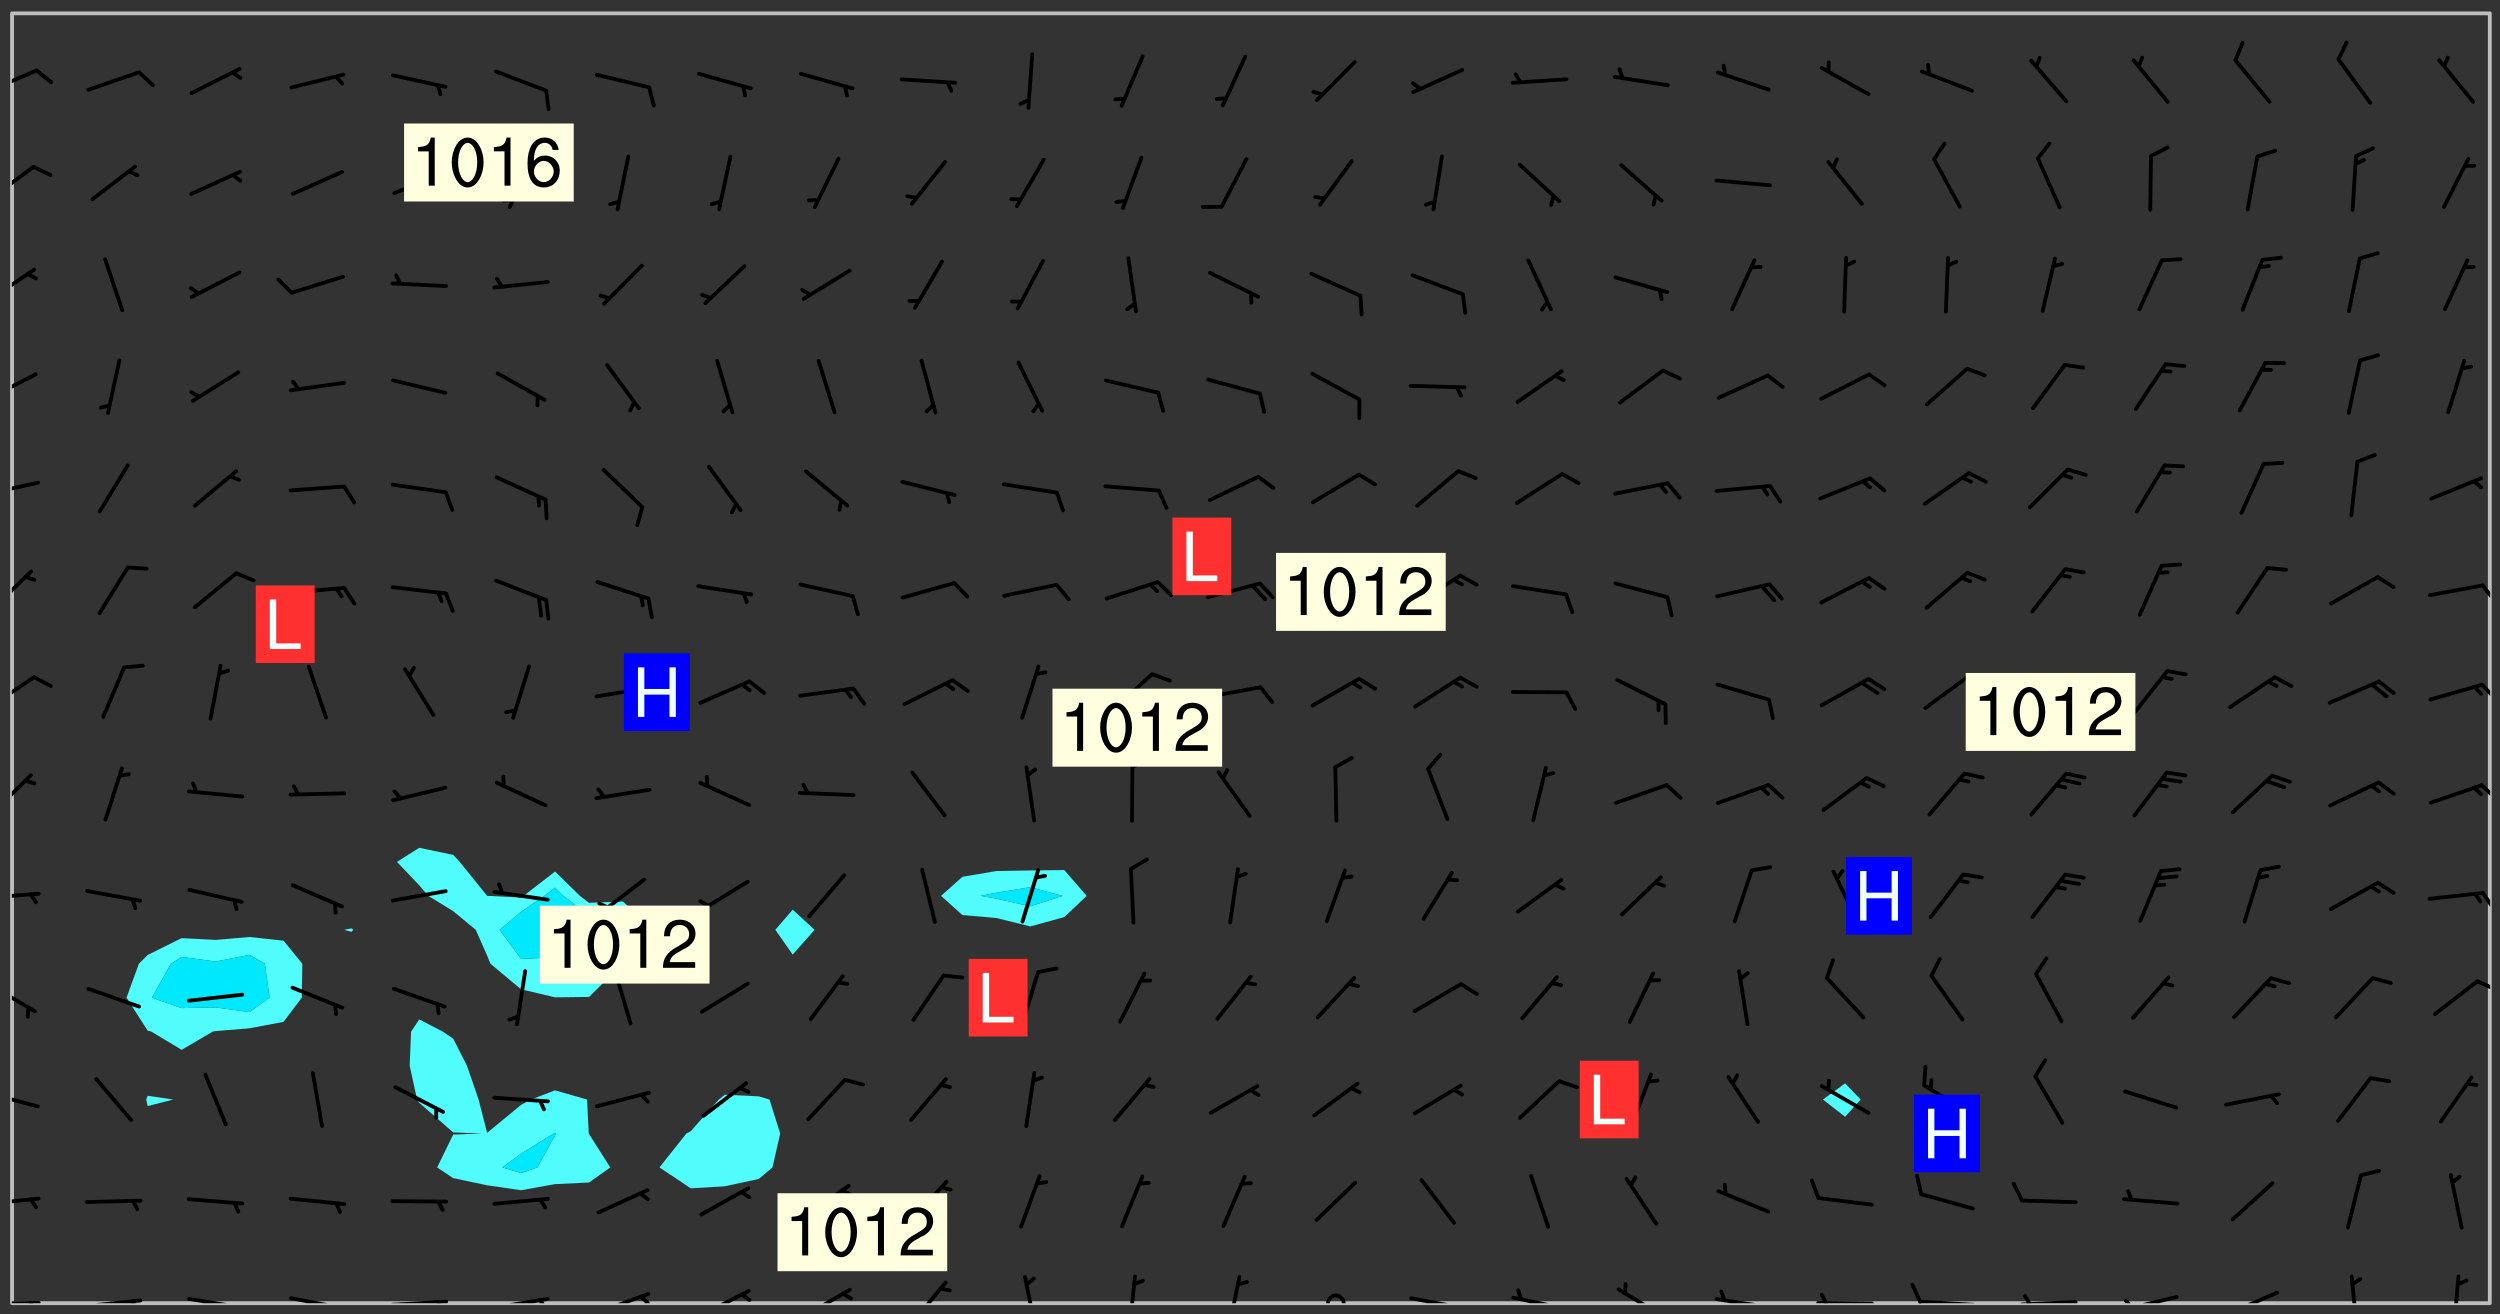 <svg xmlns="http://www.w3.org/2000/svg" role="img" xmlns:xlink="http://www.w3.org/1999/xlink" viewBox="142.45 309.95 326.84 171.84"><rect x="142.45" y="309.95" width="326.84" height="171.84" fill="#333333" stroke="none"/><defs><clipPath id="a"><path d="M144 311.672h1v168.656h-1zm0 0"/></clipPath><clipPath id="b"><path d="M144 311.672h324v168.656H144zm0 0"/></clipPath><clipPath id="c"><path d="M467 311.672h1v168.656h-1zm0 0"/></clipPath><clipPath id="d"><path d="M144 480h4v.328h-4zm0 0"/></clipPath><clipPath id="e"><path d="M146 480h2v.328h-2zm0 0"/></clipPath><clipPath id="f"><path d="M153 479h9v1.328h-9zm0 0"/></clipPath><clipPath id="g"><path d="M159 479h2v1.328h-2zm0 0"/></clipPath><clipPath id="h"><path d="M166 479h9v1.328h-9zm0 0"/></clipPath><clipPath id="i"><path d="M172 480h2v.328h-2zm0 0"/></clipPath><clipPath id="j"><path d="M180 479h8v1.328h-8zm0 0"/></clipPath><clipPath id="k"><path d="M186 480h2v.328h-2zm0 0"/></clipPath><clipPath id="l"><path d="M193 479h9v1.328h-9zm0 0"/></clipPath><clipPath id="m"><path d="M199 479h2v1.328h-2zm0 0"/></clipPath><clipPath id="n"><path d="M206 479h9v1.328h-9zm0 0"/></clipPath><clipPath id="o"><path d="M212 479h3v1.328h-3zm0 0"/></clipPath><clipPath id="p"><path d="M220 478h8v2.328h-8zm0 0"/></clipPath><clipPath id="q"><path d="M225 479h3v1.328h-3zm0 0"/></clipPath><clipPath id="r"><path d="M233 478h8v2.328h-8zm0 0"/></clipPath><clipPath id="s"><path d="M239 478h2v2.328h-2zm0 0"/></clipPath><clipPath id="t"><path d="M247 478h7v2.328h-7zm0 0"/></clipPath><clipPath id="u"><path d="M261 477h6v3.328h-6zm0 0"/></clipPath><clipPath id="v"><path d="M276 476h3v4.328h-3zm0 0"/></clipPath><clipPath id="w"><path d="M289 476h3v4.328h-3zm0 0"/></clipPath><clipPath id="x"><path d="M302 476h3v4.328h-3zm0 0"/></clipPath><clipPath id="y"><path d="M315 479h4v1.328h-4zm0 0"/></clipPath><clipPath id="z"><path d="M326 479h9v1.328h-9zm0 0"/></clipPath><clipPath id="A"><path d="M340 479h8v1.328h-8zm0 0"/></clipPath><clipPath id="B"><path d="M340 478h2v2.328h-2zm0 0"/></clipPath><clipPath id="C"><path d="M353 478h8v2.328h-8zm0 0"/></clipPath><clipPath id="D"><path d="M366 479h9v1.328h-9zm0 0"/></clipPath><clipPath id="E"><path d="M367 478h2v2.328h-2zm0 0"/></clipPath><clipPath id="F"><path d="M379 480h9v.328h-9zm0 0"/></clipPath><clipPath id="G"><path d="M380 478h2v2.328h-2zm0 0"/></clipPath><clipPath id="H"><path d="M393 479h8v1.328h-8zm0 0"/></clipPath><clipPath id="I"><path d="M392 477h2v3.328h-2zm0 0"/></clipPath><clipPath id="J"><path d="M406 479h9v1.328h-9zm0 0"/></clipPath><clipPath id="K"><path d="M406 479h3v1.328h-3zm0 0"/></clipPath><clipPath id="L"><path d="M419 479h9v1.328h-9zm0 0"/></clipPath><clipPath id="M"><path d="M420 479h2v1.328h-2zm0 0"/></clipPath><clipPath id="N"><path d="M433 478h8v2.328h-8zm0 0"/></clipPath><clipPath id="O"><path d="M449 476h2v4.328h-2zm0 0"/></clipPath><clipPath id="P"><path d="M463 476h2v4.328h-2zm0 0"/></clipPath><clipPath id="Q"><path d="M144 466h4v2h-4zm0 0"/></clipPath><clipPath id="R"><path d="M144 452h4v3h-4zm0 0"/></clipPath><clipPath id="S"><path d="M144 438h4v5h-4zm0 0"/></clipPath><clipPath id="T"><path d="M466 437h2v3h-2zm0 0"/></clipPath><clipPath id="U"><path d="M144 426h4v2h-4zm0 0"/></clipPath><clipPath id="V"><path d="M466 426h2v3h-2zm0 0"/></clipPath><clipPath id="W"><path d="M144 411h3v6h-3zm0 0"/></clipPath><clipPath id="X"><path d="M466 412h2v3h-2zm0 0"/></clipPath><clipPath id="Y"><path d="M144 398h4v5h-4zm0 0"/></clipPath><clipPath id="Z"><path d="M466 399h2v3h-2zm0 0"/></clipPath><clipPath id="aa"><path d="M144 384h3v6h-3zm0 0"/></clipPath><clipPath id="ab"><path d="M466 386h2v3h-2zm0 0"/></clipPath><clipPath id="ac"><path d="M144 372h4v3h-4zm0 0"/></clipPath><clipPath id="ad"><path d="M144 358h4v5h-4zm0 0"/></clipPath><clipPath id="ae"><path d="M144 344h4v6h-4zm0 0"/></clipPath><clipPath id="af"><path d="M144 331h4v6h-4zm0 0"/></clipPath><clipPath id="ag"><path d="M144 318h4v5h-4zm0 0"/></clipPath><g id="ah" clip-path="url(#clip1)"><path fill="#fff" fill-opacity="0" fill-rule="evenodd" d="M0 0h1000v1000H0zm0 0"/><path fill="#d3d3d3" fill-opacity="0" fill-rule="evenodd" d="M162.152 355.867l-.234.293.059.234.117.172.176.234.293.348.113.059.117-.172.059-.234.176-.176.465-.176h.699l.234.293.289.816.059.176.176.23.352.234.699.699.172.176.234.348.234.41.289.582.41.465.23.234.234.176.117.23.176.293.172 1.164v.234l.059.289.059.117.117.117.348.41.117.172.176.176.176.234.117.172.172.352.059.234.234.406.234-.059-.176.176-.059.93h-.582l-.234-.113-.348.113-.117.117-.059.293-.059.176-.117.172-.465.293-.059.234-.059.113v.645l.059.172v.41l.059.059v.406l.059.406.117.176.059.059.23.641-.059.293v.699l-.059.582v.234l-.059.23-.055.352v1.922l.055.117h.426l-.367.117-.023.352.891 1.168 1.742.539 1.34.359v.539l.09.809.535.715 1.52.27.891-.086.09 1.164.535.18 1.16-.18 2.055-.984 1.16-.363 1.879-.176 1.695-.18-.18.719-1.516.086-1.25.09-.805.27-1.074.809.27.719.535.898-.18.625-.266.809.266 1.078.625.898.805.18 1.25-.18-.266.723.098.504.055.293v.172l.059.293v.406l.176.117.352.117h.406l.293-.176.113-.117.059-.117.117-.23.059-.176.352-.465.23-.176.176-.059.176.059.059.176.117.988.055.469.059.172.117.234.176.059.816.059h.289l.117.234.059.406.059.352v1.105l.117.293.117.348.289.699.176.352.582.754.352.176.172.059.469.234.641.465.348.234.293.176.293.055.23.062.816.348.293.176.113.172.352.352.117.176.523.641v.289l.059.352v.348l.059.352.059.289.117.059.172.059h.176l.582.234.176.117.176.289.176.234.113.234.293.23.117.117v.41l.059.055.289.234.234.117.059.117.117.172.059.117.23.234.059.176.234.059.117.059-.117.113-.059.117v.117l-.117.293-.117.289v.582l.176.117.117.059.059.117.117.117.113.059.176.348.059.352.059.406v.176l-.059.176-.117.699v.172l.117.176.293.293h.406l.176.117.117.172.117.293v.234h-.527l-.23-.234h-.234l-.176.059-.059.699.059.348.117.176.176.41.117.23.289.469.176.055h.523l.234.059.758.641.059.293v.234l.059.059.23.348v.352l-.117.172v.293l.293.289.293.176.172.059.293.176.293.117.582.406.289.234.293.176.219.16.016.012.23.176.641.523.176.234.117.176.176.176.113.172v.641l.117.176.469.117.582.117.234.059.23.113.293.117.113.059.586.352.289.172.176.062.176.055.176.059.699.352.289.176.234.055.289.176.234.117.641.406.293.117.172.059.234.059.41.059.23.059.234.117.059.172-.41.176.469.059.059.293.113.234.176.055.234.059.176.059.406.117.641.234.117.172.059.234v.176l-.059.117-.059.406.234.234.117.059.348.117.641.23.176.117.289.117.176.176.234.465.582 1.105.176.176.348.176.176.117.352.117 1.047.523.234.059.465.113.293.059.465.176.758.582.234.234.348.465.176.176.289.234.816.699.293.176.289.289.293.176.293.289.695.641.176.176.293.234.289.234.469.289.641.582.348.234.234.293.348.348.352.465.934.992.348.406.117.176.234.059.113.117.645.176.23.113.234.059.293.176.23.117.934.699.406.406.234.176.406.176.234.117.816.348.348.234.234.117.293.289.23.117.758.352.352.172.23.059.293.117.234.059.871.176h.816l.469.23.172.059.875.699.465.117.293.059.176.059.23.059.469.059.348.059.352.059.406.059h.293l.172.059v.23l.176.176h.293l.348.059.352.059.699.117h.641l.465-.234.293-.176.172-.117.41-.172.289-.176.934-.465.469-.293.523-.293.465-.172.465-.176 1.051-.465.289-.117.41-.117.289-.117.527-.176 1.516-.699.582-.348.289-.059.293-.059.348-.117.875-.23.352-.117h.113l.234-.059.875-.234.234-.059h.812l.352-.059.816-.117.172-.059.352-.055.293-.059.23-.059.816-.176.176-.059h.348l.234-.059.465-.117.758-.172.234-.059h.348l.41-.117.289-.059 1.285-.059h.289l.41-.059.23-.059h.176l.875-.117h.406l.41-.117h.348l.352-.113.871-.059h1.75l1.047.289.41.117.289.117.352.117.289.117 1.051.172.289.059h.293l.293.059.172.059.41.059.172.059.117.059h.117l.117.059.352.059h.113l.41.066 1.922.395 1.926.395 1.52.449 1.695.719 2.145.805 1.605-.719 1.43-.805 1.16-1.078 1.25-.449 3.035-.719 1.875-.359 2.145-1.348 2.234-1.254 2.5-1.258 1.695-.449 1.785-.18 1.16-.27.625.539 1.34-.27.715-.988.984-1.344.445-.18.805-.359 1.875-.539 1.785-.449 1.25-.27 1.16-.09 1.699-.09 1.961-.27 1.25-.09h.539l.625-.09h.891l2.145-.18 2.41-.18 2.59-.09 1.695.18 1.609.09 1.43.359 1.16.719 1.875.988 1.16 1.527.266.715.629.09.355.898.535.539.535 1.527 1.074.359h.535l-.805.535.09 1.707.715 2.695.891.805.895.988.715 1.258 1.785.539 1.52-.18.355 1.344 1.609-.805.98-.539.27.27.316-.215.219-.145.801.449.449-.359h.355l.535-.27.539-.719.535-.27.625-.988 1.16.449.84.371 1.395.617 1.695-.18h1.605l1.785.09.18-1.707.535-1.344.805.27.492.848.402.406-.09.539v.359l.715.449.711-.27h1.43l.359.988.445 1.258.715 1.344 1.25.629 1.695.629.715-.18.18-.539.98-.09.449.359.086 1.258-.266.629-.535.18v.539l.715.984.266.539.984.988.801 1.078-.266.359-.09.898-.625 2.332-.355 2.066-.09 1.793-.18.719-.09.539v1.438l-.98 1.883-.359 1.707-.535.898-.805 1.168-.266.539 2.055 1.254.086.359-.355.539-.09-.18v.809l.09 1.438-.445.715-1.074.094-.266.715.535.898.805.719 1.16.809 1.34.27.445.359-.355.449-1.789-.09-1.25-.449-.715-.719-.625-.09-.176 3.59-.188 1.309h89.359V311.703h-55.27v49.082l.762.125 3.289.543 2.023 2.836v2.754l2.352.332 2.348.332h4.051l-1.379 4.16-2.023.707-2.023.703-.543.344-2.594 1.617-.188.117-2.023-2.078-.73-2.742-2.672-2.078-1.375-3.5-.066-.082-1.957-2.672 2.75-1.418v-49.082H294.422v91.414l.117.031.133.012.074.074.105.047.09.059.086.059.09.059.297.297.059.09.031.117.027.117.016.137-.031.117-.059.09-.059.086-.043.105-.047.102-.027.121v.145l.176.27.148.148.074.086.074.074.043.105.062.09.059.086.043.105.059.09.047.102.043.105.059.086.117.18.074.074.062.086.059.09.043.105.059.09.059.086.062.09.059.09.043.102.117.18.074.074.059.086.074.074.09.059.105.047h.148l.133-.016.133.016.102-.047.074-.074.047-.102-.016-.133v-.148l-.047-.105-.027-.117-.047-.102-.027-.121-.043-.102-.062-.09-.043-.102-.043-.105-.031-.117-.016-.133-.012-.137.086-.059.059-.086.121-.031.043.105.016.133v.117l.059.102.059.09.09.059.148.148.059.09.043.105-.012.102.086.059.105.047.086.059.09.059.074.074-.117.027-.105.047-.086.059-.074.074-.059.09-.062.086-.027.121-.047.102-.043.105-.031.117-.012.133-.016.133v.148l.027.117.047.105.043.102.059.09.074.074.09.059.074.074.09.059.059.09.043.105.047.102.117.031.133.016h.148l.117-.031.105.043.043.105.047.102.027.121L299.5 410l.027.117.031.121.027.117.105.043.102.047.133-.016.148.148.062.086.074.074.07.074.09.062.105.043.102.043.117.031.137.016.117-.031.074-.074.027-.117-.012-.133-.031-.121-.027-.117.043-.105h.117l.09.062.117.027h.148l.133.016h.148l.133.016.133-.016h.148l.133-.016.133-.012.137.012.117-.027.133-.016.191-.059-.059.176-.016.133-.027.121-.016.133-.059.086-.133.016-.105.047-.105.043-.117.031-.117.027-.266.031h-.148l-.133.016-.074.074.059.086.148.148.117.18.074.07.09.062.09.059.086.059.09.059.102.043.105.062.105.043.086.059.105.047.102.043.18.117.059.09-.043.102-.047.105.016.133.223.223.059.09.043.102.031.121.043.102.016.133.031.117.012.137.031.117.148.148.102.043.105.043.117.031.133.016.137.016h.117l.117-.031.09-.059.043-.105.047-.102.043-.105.031-.117.012-.133v-.148l-.012-.133-.016-.133-.031-.117-.043-.105-.047-.105-.043-.102-.043-.105-.016-.133.016-.133.027-.117.031-.117.027-.121.047-.102.09-.059.086-.062.074-.074.09-.059.223-.223.059-.086.074-.074.117-.18.059-.086v-.148l-.074-.074-.102-.047-.105-.043-.102-.043-.059-.09-.047-.105-.027-.117.09-.059.117-.031.102-.043.18-.117.148-.148.012-.133-.012-.105-.09-.059-.133.016h-.148l-.133.016-.133-.016-.121-.031-.086-.059-.074-.074-.059-.09-.062-.086-.117-.18-.059-.086.031-.121.086-.059.121-.031.059-.086v-.121l-.031-.117-.059-.09-.059-.086-.047-.105-.027-.117-.016-.133.059-.09.074-.074.09-.059.117-.18.074-.074.059-.086.148-.148.121-.031.133-.016.133.016.074.074.043.105.016.133-.031.117-.117.031-.133.012-.148.148-.043.105-.047.102-.027.121-.031.117v.148l.031.117.043.105.059.09.074.07.074.074.117.031.121.027.117-.027.133-.016h.117l.09.059.074.074.047.105.059.086.102.047.133.016.105.043.086.059-.012.105-.074.074-.18.117-.059.09-.09.059-.07.074-.074.074-.062.09-.027.117-.016.133.016.133-.016.133v.148l.016.133.027.117.031.121.074.074.09.059.086.059.09.059.117.031v.086l-.102.047-.09.059-.266.031-.117.027h-.148l-.105.043-.102.047-.059.09-.062.234-.012.133-.031.121-.016.133v.293l-.012.133.012.137.016.133.133.016.133.012.121.031.086.059.074.074.047.105.043.102.016.133v.445l-.016.133v.445l.031.266.027.117.016.133.031.117.086.211.031.266v.148l-.031.117-.027.117-.031.121-.027.117-.031.117-.031.121-.012.133-.016.133.09.059.117-.031.102.016.047.105-.031.266v.441l-.043.105-.047.105-.043.102-.043.105-.059.086-.031.121-.043.117-.031.117-.016.133.016.133.059.09.105.047.086.059.059.086-.012.137-.031.117-.043.102v.445l-.016.133v.148l-.031.117-.043.105-.027.117-.047.105-.043.102-.031.121-.027.117-.031.133-.031.117-.027.117-.043.105-.031.117-.031.121-.012.133-.016.133v.297l.027.117v.148l.047.398.027.117.059.09.121.031h.148l.133-.016.059.09v.117l-.059.09-.09.059-.102.043-.105.047-.09.059-.086.059-.137.016-.117-.031-.133-.016-.102.047-.062.086-.012.137-.016.133-.031.117-.027.117-.016.133-.031.121v.297l.016.133.031.117v.148l.012.133v.148l-.027.117-.047.102-.027.121-.031.117-.059.09-.074.074-.102.043-.105.047-.117.027-.121.031-.102-.047.059-.086.105-.047.027-.117.031-.117.027-.121.031-.117v-.148l.016-.133-.031-.117-.043-.105-.105.016-.074.074-.102.043-.09.062-.074.074-.043.102-.016.133-.031.117L304.25 426l-.031.117-.027.117-.031.121-.027.117-.031.117-.043.105-.09.059h-.09l-.117-.031-.031-.086.016-.137-.031-.117v-.148l-.012-.133v-.148l-.062-.234-.027-.121-.043-.102-.047-.105-.059-.086-.059-.09-.043-.105-.062-.086-.148-.148-.07-.074-.105-.047-.105-.043-.102-.043-.297-.297-.09-.074-.086-.059-.105-.043-.09-.062-.086-.059-.105-.043-.09-.059-.086-.062-.074-.07-.105-.047-.086-.059-.105-.043-.09-.062-.102-.043-.105-.043-.086-.059-.105-.047-.105-.043-.102-.047-.09-.059-.102-.043-.105-.043-.09-.062-.117-.027-.133-.016-.133.016H299.75l-.133.016-.117-.031-.09-.059-.074-.074-.09-.059-.102-.047h-.148l-.121-.027-.102-.043-.074-.074-.117-.18-.09-.059-.102-.043-.09-.062-.105-.043-.09-.059-.086-.059-.105-.047-.059-.086-.059-.09-.043-.105-.047-.102-.074-.074-.086-.059-.074-.074-.09-.059-.223-.223-.043-.105-.031-.266.105-.043h.145l.105.043.074.074.09.059.086.059.105.047.09.059.148.148.07.074.148.148.062.086.074.074.086.059.074.074.09.062.09.059.086.059.27.176.102.047.105.043.102.043.047-.074.059-.086.074-.074.07-.074.105.043.074.074.059.09.043.102.047.105.043.105.121.027.117-.027.074-.09.043-.105.059-.09.074-.074.105-.043.117-.027.133.012.09.059.148.148.059.09.043.105.047.102.043.105.043.102.105.047.105.043.133.016.086-.059.059-.09.074-.074.105-.043.117.027.105.047.102.043.105.043.102.047.18.117v.117l-.016.133.016.133.016.137.059.086.102.047.121.027.117.031h.148l.117-.031.059-.09.18-.117.059-.09.074-.074.059-.086.117-.18.18-.117.117.031.09.059.043.074-.016.133v.117l.09.059h.148l.133-.016.133-.012.266-.031.105-.043.117-.031.121-.027.074-.074.07-.074.062-.09-.016-.105-.047-.102-.102-.043-.105-.016-.117.027-.266.031h-.148l-.074-.074-.09-.059-.117-.031-.117-.027-.133-.016h-.148l-.133.016h-.297l-.105-.047-.148-.148-.043-.102-.059-.09.223-.223.086-.059.105-.043.117-.031.133-.016.133.016.137.016.102.043.133-.012.09-.062.102-.043.062-.09-.047-.102-.09-.059-.117-.031-.102-.043-.059-.09-.062-.09v-.117l.016-.133.105-.047.074-.07v-.121l-.09-.059-.031-.117.09-.059.074-.074.043-.105.059-.09.047-.102.016-.133v-.148l-.047-.105-.043-.102-.09-.059-.133-.016-.102-.043-.137-.016-.117-.031h-.445l-.133-.016-.133-.012-.133-.016-.117-.031h-.148l-.133-.016-.133-.012-.266-.031-.121-.043-.086-.059-.074-.074v-.148l.012-.133.105-.047.102-.043.133-.016h.152l.133-.016h.293l.121.031.102.043.09.059.234.062.121-.047.09-.059.102-.043.133-.016.105.043.102.047.133.012.121-.027h.145l.121-.031.117-.027.105-.047.074-.074.086-.059.148-.148.059-.086.047-.105.027-.117.016-.105-.102-.043-.09-.059-.117-.031-.105-.043-.09-.062-.074-.086-.074-.074-.102-.043-.105-.047-.102-.043-.059-.09-.047-.102-.086-.211-.062-.086-.059-.09-.074-.074-.086-.059h-.27l-.117.031-.09.059-.102.043-.133.016-.105-.016-.027-.117-.062-.09-.117-.031-.102-.043-.148-.148-.031-.117-.016-.105.074-.074.18-.117.117-.027.117-.031.137.016.102.043.105.043.102.047.105.043.117.031.133.016.117.027.133.016.105-.016.09-.059-.074-.074-.105-.043-.074-.074-.074-.09-.148-.148-.086-.059-.09-.059-.074-.074-.09-.059-.102-.047-.121-.027-.102-.047-.105-.043-.117-.031-.102-.043-.121-.031h-.148l-.117.031-.105.043-.086.062-.18.117-.086.059-.09.059-.105.047-.086.059-.105.043-.102.043-.105.047-.074.074-.059.09-.059.086-.047.105-.059.086-.074.074-.133-.012-.117-.031h-.117l-.074.074-.09.059-.074.074-.09.059-.086.059-.105.047-.102.043-.137.016-.102-.043-.148-.148-.105-.047h-.086l-.105.047-.102.043-.121.031-.117-.031-.074-.074v-.117l.031-.121.074-.07.059-.09.074-.074.117-.031.105-.043h.293l.133-.016.137-.016.102-.043.09-.059.102-.047.09-.059.133-.012.09.059.133.012.09-.059.086-.059.105-.043.09-.059.086-.062.09-.059.148-.148.059-.086.059-.09.105-.043.133-.016.117.027.121.031.059-.059.059-.09.031-.266.027-.117.105.012.133.016.102-.043.09-.059.059-.09.074-.074.059-.09.047-.102.012-.133-.012-.133-.047-.105-.148-.148-.059-.09-.059-.086-.043-.105v-.445l.016-.133v-.148l.012-.133-.059-.059-.09.059-.102-.043-.18-.117-.086-.059-.062-.09-.059-.09-.074-.074-.086-.059-.121.031-.102.012-.105.047-.086.059-.105.043-.148.148-.09.059-.086.059-.09.062-.105.043-.133.016v-.121l.105-.043.117-.031.074-.07.043-.105v-.148l-.027-.117-.148-.148-.133-.016h-.148l-.117.031-.105.043-.102.043-.09.062-.117.027-.074-.074.012-.133-.043-.102-.043-.105-.09-.059-.117.027-.121.031-.117.031-.102.043-.121.031-.102.043-.105.043-.09.059-.102.016v-.117l.016-.133-.059-.09-.074.043-.148.148-.059.09-.074.074-.047.105-.043.102-.074.074-.059.09-.074.074-.059.086-.074.074-.09.062-.074.07-.074.074-.102.016-.133.016-.105-.043v-.121l.148-.148.043-.102.059-.09.047-.102.043-.105.059-.09.031-.117.043-.102.031-.121.027-.117.047-.105.043-.102.043-.105.074-.07.09-.062.09-.059.102-.043h.297l.266-.031.105-.043-.074-.074-.117-.031-.105-.043-.09-.059-.102-.047-.09-.059-.102-.043-.105-.043-.09-.062-.086-.059-.105-.043-.102-.043-.121-.031-.117-.031-.102-.043L297.5 410.25l-.102-.043-.09-.059-.043-.105-.016-.133.102-.043.133-.016.137.016.133-.016.102-.043.059-.09.016-.105-.09-.059-.074-.074-.102-.043-.09-.059-.148-.148-.043-.105-.016-.133v-.293l-.059-.09-.09-.059-.074-.074-.043-.105-.031-.117-.059-.09-.074-.074-.117-.027-.074-.074-.09-.059-.09-.062-.086-.059-.074-.074-.059-.086-.047-.105-.086-.059-.148-.148-.195-.059-.133.016-.102.043-.074.074-.047.102-.043.105-.059.09-.059.086-.297.297-.09.059h-.086l-.062-.086-.043-.105.031-.117.059-.09.027-.117-.012-.133-.09-.062-.105.047-.117.027-.117.031-.27.176-.102.047-.117.027-.105.047-.09.059-.102.043-.059-.086-.047-.105.016-.133.047-.105.07-.074.074-.07.059-.09v-.148l-.043-.105h-.238l-.102.047-.031.117-.027.117-.031.121-.074.043-.133.016-.074-.047-.043-.102-.043-.105-.047-.102-.043-.105-.121.031-.102.043-.133.016-.117.031-.105.043-.09.059-.102.047-.121.027-.133.016-.102-.043-.059-.09-.047-.105-.043-.102-.043-.105v-.117l.059-.09.086-.059.18-.117.102-.047.105-.043.105-.059.102-.043.09-.062.102-.043.105-.059.102-.047.09-.059.105-.043.102-.043.09-.062.102-.043.137-.016.117.031.102.043.121.031.102.043.105.047.102.043.105.043.102.047.105.043.102.043.105.047.086.059.105.043.117.031.105.043.102.047.09.059.105.043.102.043.105.047.117.027.102.047.121.027h.148l.086-.059.016-.102.059-.09-.027-.117-.074-.074-.117-.18-.074-.074-.09-.074-.18-.117-.086-.059-.105-.043-.102-.047-.27-.176-.059-.09-.074-.074-.059-.09-.043-.102-.031-.117-.016-.137v-.562l-.012-.133-.016-.133-.031-.117-.016-.133-.012-.133-.031-.121-.223-.223-.059-.086-.016-.105.031-.117.133-.016v-91.414H172.992v1.453l-.059.234-.352 1.051-.172.523-.117.348-.176.41-.117.172-.234.293-.23.059h-.352l-.117.059-.23.406v.293l.117.176.23.23.117.234.641.758.293.465.176.234.23.352.234.348.641.816.176.465.172.41.117.695.176.469.117 1.398.059.465v.875l.117 1.047v4.781l-.059.465-.352 1.281-.176.523-.113.41-.352.93L172.934 336l-.234.582-.117.176-.172.348-.176.406-.352.816-.059.293-.113.293-.117.289-.059.176-.117.875-.059.406-.059.117-.059.176-.059.172-.23.527-.117.172v.234l-.117.234-.059.172-.176.586v.289l-.059.176v.293l-.059.113-.059.527v.172l-.055.234v2.621l-.176.816-.117.176-.176.234-.117.172-.113.234-.586.934-.23.289-.293.465-.176.234-.289.352-.352.699-.113.23-.176.41-.176.23-.406.527-.816.699-.293.172-.289.234-.176.117-.176.176-.523.406-.527.176-.172.176-.234.055-.641.176h-.758m12.211 31.023l-1.074.449.359.895 1.25-.715.445-.539-.98-.09"/><path fill="#d3d3d3" fill-opacity="0" fill-rule="evenodd" d="M201.508 416.598h-.895l.449.629.98.359.805-.09.445-.988-.176.09-.715-.355-.895.355m154.621 59.07l-.059-.523v-.293l.113-.293.059-.23.469-.469h.113l.117-.113.117-.059h.176l.234-.059h.348l.234.059.117.059.23.172.059.176.117.582v.293l-.117.176-.172.289-.176.176-.527.523-.23.234-.117.059h-.176l-.117-.059-.406-.293-.176-.117-.117-.059-.059-.113-.055-.117m6.641-10.957l-.059-.172v-1.109l.059-.172.176-.059.172-.059h.176l.234-.059.117.059.059.699-.059.172-.117.176-.117.059-.234.523-.113.059h-.234l-.059-.117m9.613-14.391l-.117-.176v-.699l.293-.875.117-.172.176-.352.113-.23.117-.293.352-.758.117-.23.172-.234h.176l.117-.059h.641l.117.059.234.234.172.113.352.293.117.117.113.176v.113l.117.059.117.117v.699l-.059.176v.23l-.059.176-.348 1.051-.117.23-.117.234-.117.059-.23.234-.641.289h-.875l-.41-.117-.641-.465"/><path fill="none" stroke="#bebebe" stroke-linecap="round" stroke-linejoin="round" stroke-miterlimit="10" stroke-width=".5" d="M467.957 311.695H144.027v168.625h323.93v-168.625"/><g clip-path="url(#a)"><path fill="#fff" fill-opacity="0" fill-rule="evenodd" d="M144 475.891v4.438h.004H144V311.672h.004H144v164.219"/></g><g clip-path="url(#b)"><path fill="#fff" fill-opacity="0" fill-rule="evenodd" d="M144.004 480.328V311.672h31.062v120.781l-4.438.379-4.438-.23-4.438 2.203-1.145 1.141-1.621 4.438 2.766 4.309v8.52l-.195.488.195.855 3.344-.855-3.344-.488v-8.52l.48.129 3.957 2.383 4.066-2.383.371-.066 4.438-.367 4.441-.836 2.398-3.168.066-4.438-2.465-3.016-4.441-.477V311.672h13.316v119.656l-.953.18.953.266.266-.266-.266-.18V311.672h8.879v109.117l-2.918 1.84 2.918 3.062v17.531l-1.07 1.598-.184 4.441.969 4.438.285.422 4.438 3.871 3.742.145-3.742.141-2.098 4.297 2.098 1.395 4.438.938 4.438.645 4.441-.797 4.438-.211 2.785-1.969-2.785-4.383-.031-.055-.215-4.438-4.191-1.203-3.168 1.203-1.273.695-4.438 3.66-1.113-4.355-1.531-4.438-1.793-3.52-1.363-.922-3.074-1.598V425.691l1.18 1.379 3.258 2 2.945 2.438 1.492 3.375.43 1.062 4.008 3.344 4.441 1.047 4.438-.051 4.414-4.34.023-.012 3.945-4.426-3.945-3.699-4.438.168-1.195-.906-3.242-3.18-4.117 3.18-.324.219-4.438-.219-3.59-4.441-.848-.914-4.438-.926V311.672h39.945v141.398l-.785.629-3.656 4.133-.582.305-3.52 4.438 4.102 2.734 4.441-.27 4.438-.957 1.797-1.508 1.008-4.438-1.402-4.438-1.402-.414-4.438-.215V311.672h8.875V428.875l-2.266 2.633 2.266 3.238 2.867-3.238-2.867-2.633V311.672h35.508v112.023l-4.438.051-4.441.078-4.438.754-2.797 2.492 2.797 2.508 4.438.387 4.441 1.102 4.438-1.223 2.93-2.773-2.93-3.375V311.672h102.082v139.91l-2.895 2.117 2.895 2.258 2.035-2.258-2.035-2.117V311.672h84.324v168.656H144.004"/></g><path fill="#50fcfc" fill-rule="evenodd" d="M161.754 444.691l-2.766-4.309 1.621-4.438 1.145-1.141 4.438-2.203 4.438.23 4.438-.379v2.332l-4.438.871-4.438-.594-1.398.883-2.477 4.438 3.875 1.363 4.438-.09 4.438.617 2.625-1.891-.617-4.438-2.008-1.16v-2.332l4.441.477 2.465 3.016-.066 4.438-2.398 3.168-4.441.836-4.438.367-.371.066-4.066 2.383-3.957-2.383-.48-.129m0 9.863l-.195-.855.195-.488 3.344.488-3.344.855"/><path fill="#00e8fc" fill-rule="evenodd" d="M166.191 441.746l-3.875-1.363 2.477-4.438 1.398-.883 4.438.594 4.438-.871 2.008 1.16.617 4.438-2.625 1.891-4.438-.617-4.438.09"/><path fill="#50fcfc" fill-rule="evenodd" d="M188.383 431.773l-.953-.266.953-.18.266.18-.266.266m8.879-6.082l-2.918-3.062 2.918-1.84 4.438.926.848.914 3.59 4.441 4.438.219.324-.219 4.117-3.18V426l-1.387 1.07-3.055 2.086-2.809 2.352 2.809 3.816 4.441-.23 1.816.852 2.621 1.305 1.328-1.305 3.109-1.785 2.363-2.652-2.363-2.219-4.438.32-3.348-2.539L215.016 426v-2.109l3.242 3.18 1.195.906 4.438-.168 3.945 3.699-3.945 4.426-.023.012-4.414 4.34-4.438.051-4.441-1.047-4.008-3.344-.43-1.062-1.492-3.375-2.945-2.438-3.258-2-1.18-1.379m-.285 28.008l-.969-4.438.184-4.441 1.07-1.598 3.074 1.598 1.363.922 1.793 3.52 1.531 4.438 1.113 4.355 4.438-3.66 1.273-.695 3.168-1.203v5.527l-.18.113-4.262 2.637-2.453 1.801 2.453.734 2.125-.734 2.316-4.203.086-.234-.086-.113v-5.527l4.191 1.203.215 4.438.031.055 2.785 4.383-2.785 1.969-4.438.211-4.441.797-4.438-.645-4.438-.938-2.098-1.395 2.098-4.297 3.742-.141-3.742-.145-4.438-3.871-.285-.422"/><path fill="#00e8fc" fill-rule="evenodd" d="M210.574 435.324l-2.809-3.816 2.809-2.352 3.055-2.086L215.016 426l1.09 1.07 3.348 2.539 4.438-.32 2.363 2.219-2.363 2.652-3.109 1.785-1.328 1.305-2.621-1.305-1.816-.852-4.441.23m0 27.984l-2.453-.734 2.453-1.801 4.262-2.637.18-.113.086.113-.086.234-2.316 4.203-2.125.734"/><path fill="#50fcfc" fill-rule="evenodd" d="M232.766 465.309l-4.102-2.734 3.52-4.438.582-.305 3.656-4.133.785-.629 4.438.215 1.402.414 1.402 4.438-1.008 4.438-1.797 1.508-4.438.957-4.441.27m13.316-30.562l-2.266-3.238 2.266-2.633 2.867 2.633-2.867 3.238m22.191-5.168l-2.797-2.508 2.797-2.492 4.438-.754 4.441-.078v2.188l-4.441.723-2.07.414 2.07.367 4.441.996 4.207-1.363-4.207-1.137v-2.188l4.438-.051 2.93 3.375-2.93 2.773-4.438 1.223-4.441-1.102-4.438-.387"/><path fill="#00e8fc" fill-rule="evenodd" d="M272.711 427.438l-2.07-.367 2.07-.414 4.441-.723 4.207 1.137-4.207 1.363-4.441-.996"/><path fill="#50fcfc" fill-rule="evenodd" d="M383.672 455.957l-2.895-2.258 2.895-2.117 2.035 2.117-2.035 2.258"/><g clip-path="url(#c)"><path fill="#fff" fill-opacity="0" fill-rule="evenodd" d="M467.996 480.328H468V311.672h-.004H468v168.656h-.004"/></g><g clip-path="url(#d)"><path fill="none" stroke="#000" stroke-linecap="round" stroke-linejoin="round" stroke-miterlimit="10" stroke-width=".5" d="M147.512 480.293l-7.023.074"/></g><g clip-path="url(#e)"><path fill="none" stroke="#000" stroke-linecap="round" stroke-linejoin="round" stroke-miterlimit="10" stroke-width=".5" d="M146.492 480.301l.586 1.078"/></g><g clip-path="url(#f)"><path fill="none" stroke="#000" stroke-linecap="round" stroke-linejoin="round" stroke-miterlimit="10" stroke-width=".5" d="M160.809 479.965l-6.988.727"/></g><g clip-path="url(#g)"><path fill="none" stroke="#000" stroke-linecap="round" stroke-linejoin="round" stroke-miterlimit="10" stroke-width=".5" d="M159.793 480.07l.684 1.02"/></g><g clip-path="url(#h)"><path fill="none" stroke="#000" stroke-linecap="round" stroke-linejoin="round" stroke-miterlimit="10" stroke-width=".5" d="M174.098 480.895l-6.934-1.129"/></g><g clip-path="url(#i)"><path fill="none" stroke="#000" stroke-linecap="round" stroke-linejoin="round" stroke-miterlimit="10" stroke-width=".5" d="M173.09 480.73l.395 1.16"/></g><g clip-path="url(#j)"><path fill="none" stroke="#000" stroke-linecap="round" stroke-linejoin="round" stroke-miterlimit="10" stroke-width=".5" d="M187.398 480.988l-6.906-1.316"/></g><g clip-path="url(#k)"><path fill="none" stroke="#000" stroke-linecap="round" stroke-linejoin="round" stroke-miterlimit="10" stroke-width=".5" d="M186.391 480.797l.363 1.172"/></g><g clip-path="url(#l)"><path fill="none" stroke="#000" stroke-linecap="round" stroke-linejoin="round" stroke-miterlimit="10" stroke-width=".5" d="M200.77 480.129l-7.016.398"/></g><g clip-path="url(#m)"><path fill="none" stroke="#000" stroke-linecap="round" stroke-linejoin="round" stroke-miterlimit="10" stroke-width=".5" d="M199.746 480.188l.637 1.047"/></g><g clip-path="url(#n)"><path fill="none" stroke="#000" stroke-linecap="round" stroke-linejoin="round" stroke-miterlimit="10" stroke-width=".5" d="M214.043 479.773l-6.938 1.109"/></g><g clip-path="url(#o)"><path fill="none" stroke="#000" stroke-linecap="round" stroke-linejoin="round" stroke-miterlimit="10" stroke-width=".5" d="M213.035 479.934l.738.98"/></g><g clip-path="url(#p)"><path fill="none" stroke="#000" stroke-linecap="round" stroke-linejoin="round" stroke-miterlimit="10" stroke-width=".5" d="M227.188 479.117l-6.594 2.426"/></g><g clip-path="url(#q)"><path fill="none" stroke="#000" stroke-linecap="round" stroke-linejoin="round" stroke-miterlimit="10" stroke-width=".5" d="M226.227 479.469l.918.816"/></g><g clip-path="url(#r)"><path fill="none" stroke="#000" stroke-linecap="round" stroke-linejoin="round" stroke-miterlimit="10" stroke-width=".5" d="M240.336 478.73l-6.262 3.195"/></g><g clip-path="url(#s)"><path fill="none" stroke="#000" stroke-linecap="round" stroke-linejoin="round" stroke-miterlimit="10" stroke-width=".5" d="M239.426 479.195l1.004.703"/></g><g clip-path="url(#t)"><path fill="none" stroke="#000" stroke-linecap="round" stroke-linejoin="round" stroke-miterlimit="10" stroke-width=".5" d="M253.559 478.562l-6.074 3.535"/></g><path fill="none" stroke="#000" stroke-linecap="round" stroke-linejoin="round" stroke-miterlimit="10" stroke-width=".5" d="M252.672 479.074l1.043.648"/><g clip-path="url(#u)"><path fill="none" stroke="#000" stroke-linecap="round" stroke-linejoin="round" stroke-miterlimit="10" stroke-width=".5" d="M266.078 477.621l-4.484 5.414"/></g><path fill="none" stroke="#000" stroke-linecap="round" stroke-linejoin="round" stroke-miterlimit="10" stroke-width=".5" d="M265.426 478.41l1.199.246"/><g clip-path="url(#v)"><path fill="none" stroke="#000" stroke-linecap="round" stroke-linejoin="round" stroke-miterlimit="10" stroke-width=".5" d="M276.457 476.883l1.387 6.891"/></g><path fill="none" stroke="#000" stroke-linecap="round" stroke-linejoin="round" stroke-miterlimit="10" stroke-width=".5" d="M276.66 477.887l.945-.777"/><g clip-path="url(#w)"><path fill="none" stroke="#000" stroke-linecap="round" stroke-linejoin="round" stroke-miterlimit="10" stroke-width=".5" d="M290.828 476.832l-.723 6.992"/></g><path fill="none" stroke="#000" stroke-linecap="round" stroke-linejoin="round" stroke-miterlimit="10" stroke-width=".5" d="M290.723 477.852l1.137-.461"/><g clip-path="url(#x)"><path fill="none" stroke="#000" stroke-linecap="round" stroke-linejoin="round" stroke-miterlimit="10" stroke-width=".5" d="M304.492 476.887l-1.422 6.883"/></g><path fill="none" stroke="#000" stroke-linecap="round" stroke-linejoin="round" stroke-miterlimit="10" stroke-width=".5" d="M304.285 477.891l1.176-.348"/><g clip-path="url(#y)"><path fill="none" stroke="#000" stroke-linecap="round" stroke-linejoin="round" stroke-miterlimit="10" stroke-width=".5" d="M318.117 480.328l-.02-.199-.059-.191-.094-.176-.457-.379-.191-.059-.199-.02-.203.02-.191.059-.457.379-.094.176-.059.191-.02.199.02.199.059.191.094.18.457.375.191.059.203.02.199-.02.191-.059.457-.375.094-.18.059-.191.02-.199"/></g><g clip-path="url(#z)"><path fill="none" stroke="#000" stroke-linecap="round" stroke-linejoin="round" stroke-miterlimit="10" stroke-width=".5" d="M326.957 479.684l6.906 1.289"/></g><g clip-path="url(#A)"><path fill="none" stroke="#000" stroke-linecap="round" stroke-linejoin="round" stroke-miterlimit="10" stroke-width=".5" d="M340.289 479.605l6.875 1.445"/></g><g clip-path="url(#B)"><path fill="none" stroke="#000" stroke-linecap="round" stroke-linejoin="round" stroke-miterlimit="10" stroke-width=".5" d="M341.289 479.816l-.344-1.18"/></g><g clip-path="url(#C)"><path fill="none" stroke="#000" stroke-linecap="round" stroke-linejoin="round" stroke-miterlimit="10" stroke-width=".5" d="M354.035 478.512l6.012 3.633"/></g><path fill="none" stroke="#000" stroke-linecap="round" stroke-linejoin="round" stroke-miterlimit="10" stroke-width=".5" d="M354.91 479.039l.066-1.223"/><g clip-path="url(#D)"><path fill="none" stroke="#000" stroke-linecap="round" stroke-linejoin="round" stroke-miterlimit="10" stroke-width=".5" d="M366.883 479.793l6.945 1.07"/></g><g clip-path="url(#E)"><path fill="none" stroke="#000" stroke-linecap="round" stroke-linejoin="round" stroke-miterlimit="10" stroke-width=".5" d="M367.895 479.949l-.402-1.16"/></g><g clip-path="url(#F)"><path fill="none" stroke="#000" stroke-linecap="round" stroke-linejoin="round" stroke-miterlimit="10" stroke-width=".5" d="M380.156 480.293l7.027.07"/></g><g clip-path="url(#G)"><path fill="none" stroke="#000" stroke-linecap="round" stroke-linejoin="round" stroke-miterlimit="10" stroke-width=".5" d="M381.18 480.305l-.566-1.09"/></g><g clip-path="url(#H)"><path fill="none" stroke="#000" stroke-linecap="round" stroke-linejoin="round" stroke-miterlimit="10" stroke-width=".5" d="M393.48 480.121l7.012.414"/></g><g clip-path="url(#I)"><path fill="none" stroke="#000" stroke-linecap="round" stroke-linejoin="round" stroke-miterlimit="10" stroke-width=".5" d="M393.48 480.121l-1.023-2.227"/></g><g clip-path="url(#J)"><path fill="none" stroke="#000" stroke-linecap="round" stroke-linejoin="round" stroke-miterlimit="10" stroke-width=".5" d="M406.793 480.488l7.02-.32"/></g><g clip-path="url(#K)"><path fill="none" stroke="#000" stroke-linecap="round" stroke-linejoin="round" stroke-miterlimit="10" stroke-width=".5" d="M407.812 480.441l-.625-1.055"/></g><g clip-path="url(#L)"><path fill="none" stroke="#000" stroke-linecap="round" stroke-linejoin="round" stroke-miterlimit="10" stroke-width=".5" d="M420.199 481.152l6.832-1.648"/></g><g clip-path="url(#M)"><path fill="none" stroke="#000" stroke-linecap="round" stroke-linejoin="round" stroke-miterlimit="10" stroke-width=".5" d="M421.195 480.914l-.816-.918"/></g><g clip-path="url(#N)"><path fill="none" stroke="#000" stroke-linecap="round" stroke-linejoin="round" stroke-miterlimit="10" stroke-width=".5" d="M433.699 481.703l6.465-2.75"/></g><g clip-path="url(#O)"><path fill="none" stroke="#000" stroke-linecap="round" stroke-linejoin="round" stroke-miterlimit="10" stroke-width=".5" d="M449.891 476.832l.711 6.992"/></g><path fill="none" stroke="#000" stroke-linecap="round" stroke-linejoin="round" stroke-miterlimit="10" stroke-width=".5" d="M449.996 477.852l1.02-.684"/><g clip-path="url(#P)"><path fill="none" stroke="#000" stroke-linecap="round" stroke-linejoin="round" stroke-miterlimit="10" stroke-width=".5" d="M463.855 476.828l-.59 7"/></g><path fill="none" stroke="#000" stroke-linecap="round" stroke-linejoin="round" stroke-miterlimit="10" stroke-width=".5" d="M463.77 477.848l1.129-.484"/><g clip-path="url(#Q)"><path fill="none" stroke="#000" stroke-linecap="round" stroke-linejoin="round" stroke-miterlimit="10" stroke-width=".5" d="M147.496 466.648l-6.992.73"/></g><path fill="none" stroke="#000" stroke-linecap="round" stroke-linejoin="round" stroke-miterlimit="10" stroke-width=".5" d="M146.477 466.754l.688 1.02m13.664-.844l-7.027.168m6.004-.145l.602 1.07m13.727-.723l-7.004-.574m5.984.492l.484 1.125m13.844-.977l-6.992-.707m5.973.605l.465 1.137m13.887-1.363l-7.027-.051m6.004.043l.57 1.09m13.754-1.43l-6.996.645m5.977-.551l.676 1.027m13.355-2.258l-6.391 2.918m5.461-2.492l.973.746m13.145-1.422l-6.137 3.418m5.246-2.922l1.027.668m12.98-1.484l-5.738 4.059m4.902-3.469l1.094.551m12.562-1.703l-4.75 5.184m4.059-4.43l1.188.309m11.652-1.77l-2.418 6.598m2.066-5.637l1.215-.172m12.574-.742l-2.66 6.504m2.273-5.559l1.219-.121m12.543-.801l-2.781 6.457m2.375-5.516l1.223-.102m13.641-.047l-5.066 4.871m13.727-5.234l4.246 5.598m10.07-6.129l2.242 6.66m10.254-6.262l3.879 5.863m-3.312-5.008l.582-1.078m10.855 1.82l6.5 2.668m-5.555-2.281l-.121-1.219m12.254 1.734l6.977.863m-6.977-.863l-.879-2.289m14.297 1.777l6.77 1.887m-6.77-1.887l-.527-2.395m13.715 3.227l7.023.223m-7.023-.223l-1.082-2.199m14.406 2.02l7.004.582m-5.984-.496l-.484-1.129m18.887-1.027l-5.207 4.723m16.77-5.77l-1.703 6.816m1.703-6.816l2.383-.594m9.367.562l1.426 6.879m-1.219-5.879l.945-.785"/><g clip-path="url(#R)"><path fill="none" stroke="#000" stroke-linecap="round" stroke-linejoin="round" stroke-miterlimit="10" stroke-width=".5" d="M147.395 454.598l-6.789-1.801"/></g><path fill="none" stroke="#000" stroke-linecap="round" stroke-linejoin="round" stroke-miterlimit="10" stroke-width=".5" d="M159.594 456.375l-4.555-5.352m16.926 5.926l-2.668-6.5m15.246 6.711l-1.195-6.922m17.031 5.078l-6.238-3.234m5.332 2.762l.012 1.23m14.598-2.137l-7.012-.477m5.992.406l.5 1.121m13.73-2.168l-6.805 1.758m5.812-1.5l.832.902M240 451.566l-5.586 4.266m4.77-3.645l1.117.512m12.613-1.574l-4.785 5.148m4.785-5.148l2.371.629m10.832-.727l-4.562 5.344m3.898-4.566l1.195.262m11.027-1.844l-1.051 6.949m.898-5.938l1.156-.406m14.051.184l-4.531 5.375m3.871-4.594l1.199.258m13.559-.102l-6.094 3.496m5.207-2.984l1.039.652m12.949-1.492l-5.668 4.156m4.844-3.551l1.105.531m13.207-.875l-6.016 3.629m5.141-3.098l1.055.629m12.691-1.746l-5.129 4.805m5.129-4.805l2.324.793m9.68-1.676l-2.5 6.566m2.133-5.609l1.219-.152m9.273-.449l3.879 5.859m-3.316-5.008l.586-1.078m11.059 1.402l6.094 3.504m-5.207-2.992l.039-1.227m12.457.605l5.957 3.727m-5.957-3.727l.172-2.445m.695 2.988l.086-1.223m13.578-.496l3.527 6.078m-3.527-6.078l1.293-2.086m10.434 4.066l6.699 2.117m13.414-1.734l-6.895 1.352m5.891-1.156l.773.953m12.23-3.266l-4.266 5.586m4.266-5.586l2.422.402m10.766-.496l-4.012 5.77m3.43-4.93l1.219.145"/><g clip-path="url(#S)"><path fill="none" stroke="#000" stroke-linecap="round" stroke-linejoin="round" stroke-miterlimit="10" stroke-width=".5" d="M147.023 442.172l-6.047-3.578"/></g><path fill="none" stroke="#000" stroke-linecap="round" stroke-linejoin="round" stroke-miterlimit="10" stroke-width=".5" d="M146.145 441.652l-.055 1.227m14.543-1.34l-6.637-2.309m20.125.758l-6.98.789m20.066.918l-6.523-2.621m5.574 2.238l.129 1.219m14.188-.984l-6.629-2.324m5.664 1.984l.188 1.215m10.246 1.434l1.066-6.945m-.91 5.938l-1.16.402m15.848.504l-1.992-6.738m17.309 1.535l-5.996 3.664m18.41-4.648l-4.195 5.637m3.586-4.816l1.211.184m12.598-1.09l-3.961 5.805m3.961-5.805l2.438.27m9.918-.727l-2.043 6.723m2.043-6.723l2.406-.473m11.469.695l-3.164 6.273m2.703-5.359l1.227-.027m13.145-.508l-4.352 5.516m3.719-4.715l1.207.219m12.953-.836l-4.777 5.152m4.082-4.402l1.188.312m13.469-.262l-6.066 3.547m6.066-3.547l2.086 1.289m10.457-2.203l-4.523 5.375m3.863-4.594l1.203.258m12.039-1.512l-3.059 6.324m2.613-5.406l1.227-.047m10.453-1.18l1.102 6.938m-.941-5.93l.98-.738m10.336.625l4.777 5.152m-4.777-5.152l.805-2.32m12.867 2.031l4.066 5.727m-4.066-5.727l1.098-2.195m12.574 1.969l3.352 6.18m-3.352-6.18l1.355-2.043m15.957 2.496l-4.641 5.277m3.965-4.512l1.195.285m12.891-.965l-4.832 5.102m4.832-5.102l2.363.652m-3.066.09l1.184.328m12.82-1.082l-4.805 5.125m4.805-5.125l2.371.641m11.324-.227l-5.562 4.297"/><g clip-path="url(#T)"><path fill="none" stroke="#000" stroke-linecap="round" stroke-linejoin="round" stroke-miterlimit="10" stroke-width=".5" d="M466.344 438.234l2.234 1.012"/></g><g clip-path="url(#U)"><path fill="none" stroke="#000" stroke-linecap="round" stroke-linejoin="round" stroke-miterlimit="10" stroke-width=".5" d="M147.504 426.793l-7.008.551"/></g><path fill="none" stroke="#000" stroke-linecap="round" stroke-linejoin="round" stroke-miterlimit="10" stroke-width=".5" d="M146.484 426.875l.656 1.035m13.633-.211l-6.914-1.262m5.906 1.078l.371 1.168m13.918-.832l-6.848-1.566m5.852 1.34l.32 1.184m13.793-.348l-6.453-2.785m5.512 2.383l.102 1.223m7.469-1.598l6.918-1.23m6.379.113l6.957 1.004m-5.945-.859l-.414-1.152m13.406 3.645l5.578-4.27m-4.766 3.648l-1.117-.508m13.414.836l5.988-3.684m-5.117 3.148l-1.059-.621m14.219 1.988l4.559-5.348m10.203-.738l1.664 6.824m13.508-6.773l-2.051 6.723m1.754-5.742l1.203-.238m11.215-.891l.34 7.02m-.34-7.02l2.109-1.254m11.883 1.289l-1.016 6.953m.867-5.941l1.156-.414m12.988-.43l-2.379 6.613m2.031-5.652l1.215-.176m13.102-.469l-3.684 5.98m3.148-5.109l1.223.074m13.621-.027l-5.676 4.145m4.852-3.543l1.105.539m12.738-1.492L354.5 429.496m4.344-4.148l1.164.387m11.461-2l-2.223 6.668m2.223-6.668l2.418-.406m8.27.57l3.031 6.34m-2.59-5.418l.727-.984m15.789.438l-4.254 5.59m4.254-5.59l2.422.395m-3.039.418l1.211.199m12.742-.996l-4.297 5.559m4.297-5.559l2.418.414m-3.043.395l2.418.414m-3.043.395l1.211.207m12.547-2.293l-2.684 6.496m2.684-6.496l2.445-.234m-2.836 1.18l2.445-.238m-2.836 1.184l1.223-.117m12.57-1.883l-2.074 6.715m2.074-6.715l2.41-.461m-2.711 1.438l1.203-.23m14.441.891l-6.129 3.441m6.129-3.441l2.062 1.328m-2.957-.828l1.035.664m13.602.176l-6.984.762"/><g clip-path="url(#V)"><path fill="none" stroke="#000" stroke-linecap="round" stroke-linejoin="round" stroke-miterlimit="10" stroke-width=".5" d="M467.055 426.688l1.379 2.027"/></g><path fill="none" stroke="#000" stroke-linecap="round" stroke-linejoin="round" stroke-miterlimit="10" stroke-width=".5" d="M466.039 426.797l.688 1.016"/><g clip-path="url(#W)"><path fill="none" stroke="#000" stroke-linecap="round" stroke-linejoin="round" stroke-miterlimit="10" stroke-width=".5" d="M146.504 411.289l-5.008 4.93"/></g><path fill="none" stroke="#000" stroke-linecap="round" stroke-linejoin="round" stroke-miterlimit="10" stroke-width=".5" d="M145.773 412.004l1.172.367m11.445-1.961l-2.148 6.688m1.836-5.715l1.207-.219m7.848 2.254l6.996.668m-5.98-.57l-.469-1.133m12.754 1.449l7.023-.16m-6.004.137l-.598-1.066m12.988 1.832l6.832-1.641m-5.84 1.402l-.812-.922m13.363-1.141l6.375 2.961m-5.445-2.531l-.066-1.223m12.168 2.816l6.945-1.09m-5.934.934l-.738-.98m13.312-.852l6.406 2.891m-5.477-2.469l-.078-1.227m12.156 2.105l7.02.289m-6-.25l-.531-1.105m14.219-1.594l4.234 5.609m10.691-6.281l1.012 6.953m-.863-5.941l.988-.727m12.707-.324l-.047 7.027m.047-7.027l2.176-1.137m9.074 1.793l4.086 5.719m-3.492-4.887l.547-1.098m14.145-.387l.145 7.023m-.145-7.023l2.145-1.195m9.977 1.43l2.535 6.555m-2.535-6.555l1.605-1.855m13.801 1.719l-1.648 6.828m1.41-5.836l1.188-.305m14.855 1.559l-6.629 2.332m6.629-2.332l1.805 1.664m11.508-1.672l-6.621 2.352m6.621-2.352l1.809 1.656m-2.773-1.316l.906.828m12.883-2.086l-5.645 4.188m5.645-4.188l2.219 1.055m-3.039-.445l1.109.527m12.488-1.715l-4.566 5.344m4.566-5.344l2.395.531m-3.059.246l1.195.266m12.781-1.043l-4.562 5.344m4.562-5.344l2.395.527m-3.059.25l2.395.527m-3.059.25l1.199.266m13.273-1.957l-4.223 5.617m4.223-5.617l2.426.383m-3.039.434l2.426.383m-3.039.434l1.211.191m13.793-1.406l-5.145 4.781m5.145-4.781l2.32.801m-3.066-.105l2.316.801m12.344-.621l-6.344 3.027m6.344-3.027l1.973 1.461m-2.895-1.02l.984.73m13.402-.801l-6.645 2.289"/><g clip-path="url(#X)"><path fill="none" stroke="#000" stroke-linecap="round" stroke-linejoin="round" stroke-miterlimit="10" stroke-width=".5" d="M466.883 412.609l1.797 1.672"/></g><path fill="none" stroke="#000" stroke-linecap="round" stroke-linejoin="round" stroke-miterlimit="10" stroke-width=".5" d="M465.918 412.941l.895.836"/><g clip-path="url(#Y)"><path fill="none" stroke="#000" stroke-linecap="round" stroke-linejoin="round" stroke-miterlimit="10" stroke-width=".5" d="M146.914 398.477l-5.828 3.922"/></g><path fill="none" stroke="#000" stroke-linecap="round" stroke-linejoin="round" stroke-miterlimit="10" stroke-width=".5" d="M146.914 398.477l2.168 1.156m9.598-2.434l-2.73 6.477m2.73-6.477l2.445-.219m10.164.008l-1.316 6.902m1.125-5.898l1.172-.363m10.551-.52l2.25 6.656m10.336-6.312l3.707 5.969m-3.168-5.102l.617-1.059m12.969 6.531l2.086-6.711m-1.781 5.734l-1.207.23m18.73-3.168l-6.938 1.117m6.938-1.117l1.48 1.957m11.586-2.805l-6.441 2.812m6.441-2.812l1.922 1.523m-2.859-1.113l.961.762m13.555-.234l-6.965.941m6.965-.941l1.43 1.992m-2.445-1.855l.719.996m13.27-2.234l-6.285 3.141m6.285-3.141l2 1.422m-2.914-.965l1 .711m11.156-2.945l-2.137 6.695m1.828-5.719l1.207-.219m13.961.242l-5.227 4.699m5.227-4.699l2.305.84m11.855.871l-6.914 1.273m6.914-1.273l1.523 1.926m11.383-3.035l-6.098 3.496m6.098-3.496l2.074 1.305m-2.961-.797l1.039.652m13.07-1.309l-5.914 3.793m5.914-3.793l2.141 1.199m-3-.648l1.07.602m13.66.766l-7.027-.043m7.027.043l1.141 2.172m11.797-.609l-6.27-3.172m6.27 3.172l.051 2.453m-.965-2.914l.027 1.227m14.438-1.355l-6.738-1.992m6.738 1.992l.488 2.406m12.52-5.125l-6.125 3.445m6.125-3.445l2.066 1.324m-2.957-.82l2.066 1.324m11.906-2.188l-5.66 4.164m5.66-4.164l2.211 1.066m11.375-.633l-6.203 3.301m6.203-3.301l2.035 1.371m10.355-2.48l-4.352 5.516m4.352-5.516l2.414.438m-3.047.363l1.207.219m13.484-.215l-5.84 3.91m5.84-3.91l2.164 1.16M439 399.055l1.082.578m13.391-.59l-6.449 2.793m6.449-2.793l1.918 1.531m-2.859-1.125l1.918 1.531m12.492-1.504l-6.758 1.926"/><g clip-path="url(#Z)"><path fill="none" stroke="#000" stroke-linecap="round" stroke-linejoin="round" stroke-miterlimit="10" stroke-width=".5" d="M466.941 399.477l1.699 1.77"/></g><path fill="none" stroke="#000" stroke-linecap="round" stroke-linejoin="round" stroke-miterlimit="10" stroke-width=".5" d="M465.957 399.758l.852.883"/><g clip-path="url(#aa)"><path fill="none" stroke="#000" stroke-linecap="round" stroke-linejoin="round" stroke-miterlimit="10" stroke-width=".5" d="M146.508 384.664l-5.016 4.918"/></g><path fill="none" stroke="#000" stroke-linecap="round" stroke-linejoin="round" stroke-miterlimit="10" stroke-width=".5" d="M145.777 385.379l1.172.371m12.219-1.613l-3.707 5.973m3.707-5.973l2.449.164m11.727.594l-5.43 4.457m5.43-4.457l2.266.941m11.836.977l-7 .621m7-.621l1.34 2.059m-2.359-1.969l.672 1.027m13.652-.398l-6.98-.816m6.98.816l.891 2.285m-1.906-2.402l.445 1.141m13.672-.164l-6.555-2.535m6.555 2.535l.297 2.434m-1.25-2.805l.293 2.438m14.039-2.25l-6.684-2.168m6.684 2.168l.43 2.418m-1.398-2.734l.211 1.211m14.207-1.441l-6.945-1.074m5.934.918l.402 1.156m13.879-.777l-6.859-1.52m6.859 1.52l.656 2.367m12.613-4.078l-6.766 1.902m6.766-1.902l1.695 1.773m11.676-1.539l-6.879 1.434m6.879-1.434l1.57 1.887m11.652-2.242l-6.691 2.145m6.691-2.145l1.758 1.711m-2.734-1.398l.883.855m13.461-.988l-6.797 1.785m6.797-1.785l1.664 1.805m-2.652-1.543l1.664 1.801m11.926-3.434l-5.371 4.527m5.371-4.527l2.277.91M319 385.516l1.141.457m13.215-.77l-5.887 3.84m5.887-3.84l2.148 1.188m-3.008-.629l1.074.594m13.629 1.309l-6.945-1.082m6.945 1.082L348 389.984m12.438-1.961l-6.793-1.797m6.793 1.797l.559 2.387m12.785-4.07l-6.852 1.566m6.852-1.566l1.605 1.852m-2.602-1.625l1.605 1.855m12.406-2.902l-6.25 3.207m6.25-3.207l2.016 1.402m-2.926-.938l1.008.703m12.758-1.852l-5.332 4.578m5.332-4.578l2.285.891M398.875 385.5l1.145.445m12.449-1.59l-4.332 5.535m4.332-5.535l2.414.43m-3.047.375l1.211.215m12-1.461l-2.863 6.418m2.863-6.418l2.449-.168m-2.863 1.102l1.223-.086m13.023-.562l-3.895 5.848m3.895-5.848l2.441.242m11.984.949l-6.113 3.465m6.113-3.465l2.07 1.316m11.641-.219l-6.91 1.273"/><g clip-path="url(#ab)"><path fill="none" stroke="#000" stroke-linecap="round" stroke-linejoin="round" stroke-miterlimit="10" stroke-width=".5" d="M467.016 386.488l1.527 1.922"/></g><g clip-path="url(#ac)"><path fill="none" stroke="#000" stroke-linecap="round" stroke-linejoin="round" stroke-miterlimit="10" stroke-width=".5" d="M147.434 373.055l-6.867 1.508"/></g><path fill="none" stroke="#000" stroke-linecap="round" stroke-linejoin="round" stroke-miterlimit="10" stroke-width=".5" d="M159.145 370.809l-3.656 6m17.84-5.254l-5.395 4.504m4.609-3.848l1.137.465m13.77.879l-7.008.508m7.008-.508l1.305 2.078m11.984-1.328l-6.957-.992m6.957.992l.836 2.305m12.199-1.344l-6.395-2.914m6.395 2.914l.148 2.449m-1.078-2.871l.074 1.223m13.508.172l-5.07-4.863m5.07 4.863l-.668 2.363m13.516-1.953l-4.137-5.68m3.535 4.852l-.535 1.105m15.094-.883l-5.422-4.469m4.633 3.816l-.242 1.203m15.043-1.93l-6.812-1.711m5.82 1.461l.297 1.191m14.074-1.25l-6.941-1.094m6.941 1.094l.801 2.32m12.547-2.586l-7.004-.562m7.004.562l.973 2.254m12.008-4.055l-6.336 3.039m6.336-3.039l1.977 1.457M320.109 372l-6.027 3.617M320.109 372l2.102 1.266m10.887-1.723l-5.375 4.531m5.375-4.531l2.277.914m11.309-.543l-5.918 3.789m5.918-3.789l2.141 1.203m11.664.008l-6.895 1.363m6.895-1.363l1.551 1.902m-2.555-1.703l.777.953m13.594-.797l-6.996.656m6.996-.656l1.348 2.047m-2.367-1.953l.676 1.027m13.418-2.109l-6.516 2.633m6.516-2.633l1.879 1.578m-2.828-1.195l.941.789m12.949-1.863l-5.77 4.016m5.77-4.016l2.184 1.121m-3.023-.535l1.09.559m12.664-1.621l-4.969 4.969m4.969-4.969l2.348.719m-3.07.004l1.172.359m12.188-1.613l-3.609 6.031m3.609-6.031l2.449.125m-2.977.754l1.227.059m12.262-1.121l-2.902 6.398m2.902-6.398l2.449-.152m9.812-.141l-.793 6.984m.793-6.984l2.281-.898m13.891 3.062l-6.508 2.656m5.559-2.27l.945.785"/><g clip-path="url(#ad)"><path fill="none" stroke="#000" stroke-linecap="round" stroke-linejoin="round" stroke-miterlimit="10" stroke-width=".5" d="M147.121 358.879l-6.242 3.227"/></g><path fill="none" stroke="#000" stroke-linecap="round" stroke-linejoin="round" stroke-miterlimit="10" stroke-width=".5" d="M156.57 363.926l1.488-6.867m-1.27 5.871l-1.184.332m12.051-.895l5.945-3.746m-5.078 3.199l-1.066-.609m13.008-.23l6.961-.977m-5.949.836l-.719-.992m19.918 1.461l-6.832-1.633m19.789 2.547l-6.117-3.457m5.23 2.953l-.035 1.227m13.262.379l-4.164-5.66m3.559 4.836l-.531 1.105m13.363.258l-1.988-6.742m1.699 5.762l-.875.859m14.527.105l-2.082-6.711m15.266 6.75l-1.82-6.785m1.555 5.797l-.895.836m15.121-.09l-3.113-6.301m2.66 5.383l-.715.996m16.348-2.43l-6.844-1.602m6.844 1.602l.629 2.371m12.656-2.254l-6.781-1.832m6.781 1.832l.547 2.391m12.461-1.625l-6.168-3.363m6.168 3.363l-.023 2.453m13.766-4.039l-7.023-.195m6.004.168l.543 1.098m13.168-3.172l-5.773 4.008m4.934-3.426l1.09.562m12.996-1.238l-5.637 4.199m5.637-4.199l2.219 1.047m11.477-.402l-6.395 2.91m6.395-2.91l1.945 1.492m11.305-1.629l-6.266 3.184m6.266-3.184l2.008 1.41m10.805-2.148l-5.262 4.66m5.262-4.66l2.297.855m10.465-1.359l-4.156 5.664m4.156-5.664l2.43.352m10.746-.449l-3.879 5.859m3.879-5.859l2.445.238m-3.008.617l1.223.117m12.383-1.137l-3.332 6.188m3.332-6.188l2.453.016m-2.938.887l1.227.004m11.652-1.246l-1.488 6.867m1.488-6.867l2.359-.664m11.25.742l-2.082 6.711m1.781-5.734l1.203-.227"/><g clip-path="url(#ae)"><path fill="none" stroke="#000" stroke-linecap="round" stroke-linejoin="round" stroke-miterlimit="10" stroke-width=".5" d="M146.906 345.203l-5.812 3.953"/></g><path fill="none" stroke="#000" stroke-linecap="round" stroke-linejoin="round" stroke-miterlimit="10" stroke-width=".5" d="M146.059 345.777l1.086.57m9.055-2.5l2.23 6.664m9.074-1.727l6.25-3.215m-5.34 2.746l-1.008-.699m13.188.609l6.703-2.098m-6.703 2.098l-1.75-1.723m14.906.5l7.02.348m-5.996-.297l-.523-1.109m12.832 1.594l6.988-.723m-5.973.617l-.684-1.016m14 3.25l4.953-4.98m-4.234 4.258l-1.172-.355m13.699 1.008l5.094-4.84m-4.355 4.137l-1.164-.387m13.289.508l5.992-3.676m-5.117 3.141l-1.059-.621m14.719 2.352l3.555-6.062m-3.039 5.18l-1.223-.051m14.148 1l3.301-6.199m-2.82 5.297h-1.227m16.207 1.281l-.992-6.957m.848 5.945l-.988.723m17.102-1.629l-6.297-3.121m5.379 2.668l.035 1.227m14.254-.898l-6.41-2.871m6.41 2.871l.168 2.449m13.23-2.645l-6.574-2.48m6.574 2.48l.312 2.434m11.195-.488l-2.961-6.371m2.527 5.445l-.738.98m16.387-2.281l-6.762-1.914m5.777 1.633l.258 1.199m12.121-5.074l-2.918 6.395m2.492-5.465l1.227-.07m11.188-1.172l-.266 7.02m.227-6l1.102-.535m12.262-.484l-.285 7.02m.242-6l1.109-.531m12.91-.398L409.5 350.598m1.371-5.844l1.188-.312m13.02-.461l-2.922 6.395m2.922-6.395l2.449-.145m10.703.078l-2.598 6.527m2.598-6.527l2.438-.27m-2.816 1.219l1.219-.133m11.887-.992l-1.418 6.883m1.418-6.883l2.352-.691m11.719.938l-2.934 6.387m2.508-5.457l1.227-.07"/><g clip-path="url(#af)"><path fill="none" stroke="#000" stroke-linecap="round" stroke-linejoin="round" stroke-miterlimit="10" stroke-width=".5" d="M146.824 331.77l-5.648 4.188"/></g><path fill="none" stroke="#000" stroke-linecap="round" stroke-linejoin="round" stroke-miterlimit="10" stroke-width=".5" d="M146.824 331.77l2.215 1.055m11.066-1.094l-5.582 4.266m4.77-3.645l1.117.508m13.418-.449l-6.395 2.906m5.465-2.484l.973.746m13.285-1.145l-6.422 2.859m13.273-.098l6.504-2.664m8.559 4.504l3.012-6.348m-2.574 5.426l-1.227.055m14.91 1.137l1.398-6.883m-1.195 5.883l-1.176.348m14.246.645l1.48-6.867m-1.262 5.867l-1.184.336m13.477.387l3.09-6.312m-2.641 5.395l-1.227.039m13.453.473l4.367-5.504m-3.734 4.703l-1.203-.219m14.312 1.312l3.512-6.086m-3 5.199l-1.227-.039m14.574 1.18l2.422-6.594m-2.066 5.637l-1.219.168m13.773.609l3.234-6.234m-3.234 6.234l-2.457.023m15.324-.301l4.133-5.68m-3.535 4.855l-1.215-.172m15.441 1.625l1.113-6.938m-.953 5.93l-1.16.395m17.453-.473l-5.164-4.766m4.41 4.074l-.309 1.184m14.434-.559l-5.277-4.637m4.512 3.965l-.281 1.191m8.223-3.148l7 .625m7.625-3.062l4.379 5.496m-3.742-4.695l.492-1.125m12.699-.016l3.355 6.176m-3.355-6.176l1.355-2.043m12.211 1.922l2.852 6.422m-2.852-6.422l1.516-1.934m13.273 1.633l-.098 7.023m.098-7.023l2.184-1.125m11.715 1.18l-1.262 6.914m1.262-6.914l2.336-.746m10.566.695l-.438 7.016m.438-7.016l2.234-1.016m-2.297 2.035l1.117-.504m13.633-.141l-3.18 6.266m2.715-5.355l1.227-.023"/><g clip-path="url(#ag)"><path fill="none" stroke="#000" stroke-linecap="round" stroke-linejoin="round" stroke-miterlimit="10" stroke-width=".5" d="M147.227 319.16l-6.453 2.777"/></g><path fill="none" stroke="#000" stroke-linecap="round" stroke-linejoin="round" stroke-miterlimit="10" stroke-width=".5" d="M147.227 319.16l1.914 1.535m11.496-1.293l-6.645 2.289m6.645-2.289l1.797 1.676m11.336-2.109l-6.277 3.156m5.363-2.695l1 .711m13.5-.434l-6.82 1.684m5.828-1.438l.82.91m13.508.441l-6.863-1.512m5.863 1.289l.332 1.184m13.836-.469l-6.566-2.5m6.566 2.5l.305 2.438m13.145-2.867l-6.836-1.637m6.836 1.637l.613 2.375m12.668-2.246l-6.77-1.895m5.785 1.617l.262 1.199m14.035-.914l-6.762-1.914m5.777 1.637l.258 1.199m14.168-1.664l-7.016-.43m5.992.367l.512 1.117m10.066 2.234l.504-7.008m-.43 5.988l-1.121.5m13.246.254l2.734-6.473m-2.336 5.531l-1.223.109m14.039.785l2.938-6.383m-2.512 5.457l-1.223.07m13.105.16l4.949-4.988m-4.23 4.262l-1.172-.355m13.043.035l6.402-2.898m-5.473 2.477l-.969-.75m13.047-.047l7.012-.461m-5.988.395l-.648-1.043M353.57 320l6.941 1.098m-5.93-.938L354.18 319m12.848.43l6.66 2.238m-5.691-1.914l-.203-1.211m12.812.285l6.129 3.438m-5.234-2.938l.027-1.227m12.18 1.188l6.559 2.52m-5.605-2.152l-.148-1.219M408 317.895l4.602 5.309m-3.934-4.539l.441-1.145m12.281.312l4.453 5.434m-3.805-4.645l.469-1.133m12.191.348l4.465 5.426m-4.465-5.426l.941-2.266m12.531 2.145l4.152 5.668m-4.152-5.668l1.066-2.211m12.102 2.32l4.441 5.445m-3.793-4.652l.473-1.129"/><path fill="#00f" fill-rule="evenodd" d="M392.676 463.211h8.621V453.062h-8.621v10.148"/><path fill="azure" fill-rule="evenodd" d="M394.512 454.898h.832v2.82h3.285v-2.82h.832v6.48h-.832v-2.918h-3.285v2.918h-.832v-6.48"/><path fill="#ff3030" fill-rule="evenodd" d="M348.988 458.773h7.691V448.625h-7.691v10.148"/><path fill="azure" fill-rule="evenodd" d="M350.82 450.457h.832v5.742h3.195v.738h-4.027v-6.48"/><path fill="#ff3030" fill-rule="evenodd" d="M269.098 445.457h7.691V435.312h-7.691v10.145"/><path fill="azure" fill-rule="evenodd" d="M270.93 437.145h.832v5.738h3.195v.742h-4.027v-6.48"/><path fill="#00f" fill-rule="evenodd" d="M383.801 432.141h8.617v-10.145h-8.617v10.145"/><path fill="azure" fill-rule="evenodd" d="M385.633 423.828h.832v2.824h3.289v-2.824h.832v6.48h-.832v-2.918h-3.289v2.918h-.832v-6.48"/><path fill="#00f" fill-rule="evenodd" d="M224.02 405.512h8.617v-10.145h-8.617v10.145"/><path fill="azure" fill-rule="evenodd" d="M225.852 397.199h.836v2.824h3.285v-2.824h.832v6.48h-.832v-2.918h-3.285v2.918h-.836v-6.48"/><path fill="#ff3030" fill-rule="evenodd" d="M175.891 396.633h7.695v-10.145h-7.695v10.145"/><path fill="azure" fill-rule="evenodd" d="M177.727 388.32h.832v5.742H181.75v.738h-4.023v-6.48"/><path fill="#ff3030" fill-rule="evenodd" d="M295.727 387.758h7.695v-10.145h-7.695v10.145"/><path fill="azure" fill-rule="evenodd" d="M297.559 379.445h.836v5.738h3.191v.742h-4.027v-6.48"/><path fill="#ffffe0" fill-rule="evenodd" d="M309.277 392.426h22.18v-10.191h-22.18v10.191"/><path fill-rule="evenodd" d="M312.777 384.07h.508v6.293H312.5V385.875h-1.391v-.559l.559-.062.254-.055.23-.09.203-.141.172-.211.145-.293.105-.395m4.812 0l.23.016.219.059.207.09.195.117.184.152.172.176.305.418.242.492.18.547.109.582.039.59-.039.594-.109.582-.18.555-.242.504-.305.426-.172.18-.184.152-.195.125-.207.094-.219.055-.23.02-.23-.02-.219-.055-.207-.094-.195-.125-.184-.152-.172-.18-.305-.426-.242-.504-.18-.555-.109-.582-.039-.594h.832l.027.562.082.508.129.441.16.375.191.301.211.219.223.141.227.047.227-.047.223-.141.211-.219.191-.301.16-.375.129-.441.078-.508.031-.562-.031-.562-.078-.5-.129-.434-.16-.367-.191-.293-.211-.215-.223-.129-.227-.047-.227.047-.223.129-.211.215-.191.293-.16.367-.129.434-.082.5-.027.562h-.832l.039-.59.109-.582.18-.547.242-.492.305-.418.172-.176.184-.152.195-.117.207-.09.219-.059.23-.016m5.09 0h.512v6.293h-.789V385.875h-1.387v-.559l.559-.062.254-.055.227-.09.203-.141.176-.211.141-.293.105-.395m2.824 2.172h.789l.02-.316.059-.285.098-.25.141-.219.18-.172.227-.129.262-.082.309-.027.238.023.227.062.203.102.18.137.148.176.113.203.07.238.023.262-.02.27-.066.227-.109.191-.156.172-.199.16-.246.168-.637.387-.535.312-.438.316-.348.328-.266.332-.188.352-.125.371-.07.395-.02.418h4.211v-.742h-3.332l.082-.281.113-.238.148-.203.188-.18.23-.172.277-.176.719-.414.414-.207.348-.23.281-.25.219-.27.164-.277.109-.281.066-.285.02-.281-.043-.383-.121-.352-.188-.305-.25-.266-.305-.211-.344-.16-.383-.098-.406-.031-.434.031-.398.098-.355.168-.305.234-.246.305-.188.371-.117.449-.039.516"/><path fill="#ffffe0" fill-rule="evenodd" d="M280.047 410.18h22.18v-10.191h-22.18v10.191"/><path fill-rule="evenodd" d="M283.547 401.82h.508v6.297h-.785v-4.488h-1.391v-.559l.562-.062.25-.055.23-.09.203-.141.172-.211.145-.293.105-.398m4.812 0l.23.02.219.059.207.086.195.121.188.152.168.176.305.418.242.492.18.547.113.582.035.59-.035.594-.113.582-.18.555-.242.504-.305.426-.168.18-.188.152-.195.125-.207.094-.219.055-.23.02-.23-.02-.219-.055-.207-.094-.195-.125-.184-.152-.172-.18-.301-.426-.246-.504-.18-.555-.109-.582-.039-.594h.832l.031.562.082.504.125.445.16.375.191.301.211.219.223.137.227.047.227-.047.223-.137.211-.219.191-.301.16-.375.129-.445.082-.504.027-.562-.027-.562-.082-.5-.129-.434-.16-.367-.191-.293-.211-.215-.223-.129-.227-.047-.227.047-.223.129-.211.215-.191.293-.16.367-.125.434-.082.5-.031.562h-.832l.039-.59.109-.582.18-.547.246-.492.301-.418.172-.176.184-.152.195-.121.207-.086.219-.059.23-.02m5.094 0h.508v6.297h-.789v-4.488h-1.387v-.559l.559-.062.254-.055.23-.09.203-.141.172-.211.141-.293.109-.398m2.82 2.176h.789l.02-.316.059-.285.098-.254.141-.215.184-.172.223-.129.266-.082.309-.027.234.023.227.062.203.102.18.137.148.172.113.207.07.238.027.262-.023.27-.066.223-.109.195-.156.168-.199.164-.246.164-.637.391-.535.312-.438.316-.348.324-.266.336-.188.352-.125.371-.07.395-.02.418h4.211v-.742h-3.332l.082-.281.113-.238.148-.203.188-.18.23-.172.281-.176.715-.414.414-.207.348-.23.281-.25.219-.27.164-.277.109-.285.066-.281.02-.281-.043-.387-.121-.348-.188-.305-.25-.266-.305-.211-.344-.16-.379-.098-.406-.035-.438.035-.398.098-.355.168-.305.234-.246.301-.188.375-.113.449-.043.516"/><path fill="#ffffe0" fill-rule="evenodd" d="M213.031 438.539h22.18v-10.191h-22.18v10.191"/><path fill-rule="evenodd" d="M216.531 430.184h.508v6.293h-.785v-4.488h-1.391v-.559l.562-.062.25-.055.23-.09.203-.141.176-.211.141-.293.105-.395m4.812 0l.23.016.219.059.207.09.199.117.184.152.172.176.301.418.242.492.18.547.113.582.035.59-.035.594-.113.582-.18.555-.242.504-.301.426-.172.18-.184.152-.199.125-.207.094-.219.055-.23.02-.227-.02-.223-.055-.207-.094-.195-.125-.184-.152-.172-.18-.301-.426-.246-.504-.18-.555-.109-.582-.039-.594h.832l.031.562.082.508.125.441.164.375.188.301.211.223.223.137.227.047.227-.047.223-.137.211-.223.191-.301.164-.375.125-.441.082-.508.027-.562-.027-.562-.082-.5-.125-.434-.164-.367-.191-.293-.211-.215-.223-.129-.227-.047-.227.047-.223.129-.211.215-.188.293-.164.367-.125.434-.082.5-.031.562h-.832l.039-.59.109-.582.18-.547.246-.492.301-.418.172-.176.184-.152.195-.117.207-.09.223-.059.227-.016m5.094 0h.508v6.293h-.785v-4.488h-1.391v-.559l.559-.062.254-.055.23-.09.203-.141.172-.211.145-.293.105-.395m2.82 2.172h.789l.02-.312.059-.289.098-.25.141-.219.184-.172.223-.129.266-.082.309-.027.238.023.223.062.203.102.18.137.148.176.113.203.07.238.027.262-.023.27-.066.227-.109.191-.156.172-.199.16-.246.168-.637.387-.535.312-.438.316-.348.328-.262.336-.191.348-.125.371-.07.395-.02.418h4.211v-.742H230l.082-.281.113-.238.148-.203.188-.18.23-.172.281-.172.715-.418.418-.207.344-.23.281-.25.219-.27.164-.277.113-.281.062-.285.02-.281-.043-.383-.117-.352-.191-.305-.25-.266-.301-.211-.348-.16-.379-.098-.406-.031-.438.031-.398.098-.352.168-.305.234-.25.305-.188.371-.113.449-.043.516"/><path fill="#ffffe0" fill-rule="evenodd" d="M244.102 476.141h22.18v-10.191h-22.18v10.191"/><path fill-rule="evenodd" d="M247.598 467.781h.512v6.297h-.789v-4.488h-1.387v-.559l.559-.062.254-.055.23-.09.203-.141.172-.211.141-.293.105-.398m4.816 0l.227.02.223.059.207.09.195.117.184.152.172.176.301.418.246.492.18.547.109.582.039.59-.039.594-.109.582-.18.555-.246.504-.301.426-.172.18-.184.152-.195.125-.207.094-.223.055-.227.02-.23-.02-.219-.055-.207-.094-.199-.125-.184-.152-.172-.18-.301-.426-.242-.504-.18-.555-.113-.582-.035-.594h.832l.027.562.082.508.125.441.164.375.191.301.211.219.223.137.227.047.227-.047.223-.137.211-.219.191-.301.16-.375.125-.441.082-.508.031-.562-.031-.562-.082-.5-.125-.434-.16-.367-.191-.293-.211-.215-.223-.129-.227-.047-.227.047-.223.129-.211.215-.191.293-.164.367-.125.434-.082.5-.027.562h-.832l.035-.59.113-.582.18-.547.242-.492.301-.418.172-.176.184-.152.199-.117.207-.09.219-.059.23-.02m5.09 0h.512v6.297h-.789v-4.488h-1.387v-.559l.559-.062.25-.055.23-.09.203-.141.176-.211.141-.293.105-.398m2.824 2.176h.785l.02-.316.062-.285.098-.254.141-.215.18-.172.223-.129.266-.082.309-.027.238.023.223.062.207.102.176.137.152.176.109.203.074.238.023.262-.02.27-.066.227-.109.191-.156.172-.199.16-.25.168-.633.387-.539.312-.438.316-.344.324-.266.336-.191.352-.125.371-.066.395-.023.418h4.215v-.742h-3.332l.082-.281.113-.238.148-.203.188-.18.23-.172.277-.176.719-.414.414-.207.348-.23.277-.25.223-.27.164-.277.109-.281.062-.285.023-.281-.043-.387-.121-.348-.188-.305-.25-.266-.305-.211-.344-.16-.383-.098-.406-.035-.434.035-.398.098-.355.168-.305.234-.25.305-.184.371-.117.449-.039.516"/><path fill="#ffffe0" fill-rule="evenodd" d="M399.441 408.121h22.18v-10.191h-22.18v10.191"/><path fill-rule="evenodd" d="M402.941 399.762h.508v6.297h-.785v-4.488h-1.387v-.559l.559-.062.25-.055.23-.09.203-.141.176-.211.141-.293.105-.398m4.812 0l.23.02.219.059.207.086.199.121.184.152.172.176.301.418.242.492.18.547.113.582.039.59-.039.594-.113.582-.18.555-.242.504-.301.426-.172.18-.184.152-.199.125-.207.094-.219.055-.23.02-.227-.02-.219-.055-.211-.094-.195-.125-.184-.152-.172-.18-.301-.426-.242-.504-.18-.555-.113-.582-.039-.594h.836l.027.562.082.504.125.445.164.375.191.301.207.219.223.137.227.047.227-.047.223-.137.211-.219.191-.301.164-.375.125-.445.082-.504.027-.562-.027-.562-.082-.5-.125-.434-.164-.367-.191-.293-.211-.215-.223-.129-.227-.047-.227.047-.223.129-.207.215-.191.293-.164.367-.125.434-.082.5-.027.562h-.836l.039-.59.113-.582.18-.547.242-.492.301-.418.172-.176.184-.152.195-.121.211-.086.219-.059.227-.02m5.094 0h.508v6.297h-.785v-4.488h-1.391v-.559l.562-.062.25-.055.23-.09.203-.141.176-.211.141-.293.105-.398m2.824 2.176h.785l.02-.316.059-.285.102-.254.141-.215.18-.172.223-.129.266-.082.309-.027.238.023.223.062.203.102.18.137.148.172.113.207.074.238.023.262-.023.27-.062.223-.113.195-.152.168-.203.164-.246.164-.633.391-.539.312-.438.316-.348.324-.262.336-.191.352-.125.371-.07.395-.02.418h4.211v-.742h-3.332l.086-.281.113-.238.148-.203.188-.18.23-.172.277-.176.719-.414.414-.207.344-.23.281-.25.219-.27.164-.277.113-.285.062-.281.02-.281-.039-.387-.121-.348-.191-.305-.25-.266-.301-.211-.348-.16-.379-.098-.406-.035-.434.035-.398.098-.355.168-.305.234-.25.301-.184.375-.117.449-.039.516"/><path fill="#ffffe0" fill-rule="evenodd" d="M195.277 336.293h22.18v-10.195h-22.18v10.195"/><path fill-rule="evenodd" d="M198.777 327.934h.508v6.293H198.5v-4.488h-1.391v-.555l.562-.066.25-.055.23-.09.203-.141.176-.211.141-.293.105-.395m4.812 0l.23.02.219.055.207.09.199.121.184.148.172.176.301.418.242.496.18.547.113.578.039.59-.039.594-.113.586-.18.551-.242.504-.301.426-.172.18-.184.156-.199.121-.207.094-.219.055-.23.02-.227-.02-.219-.055-.211-.094-.195-.121-.184-.156-.172-.18-.301-.426-.242-.504-.184-.551-.109-.586-.039-.594h.832l.031.562.082.508.125.441.164.375.188.301.211.223.223.137.227.047.227-.047.223-.137.211-.223.191-.301.164-.375.125-.441.082-.508.027-.562-.027-.562-.082-.5-.125-.434-.164-.367-.191-.293-.211-.211-.223-.133-.227-.047-.227.047-.223.133-.211.211-.188.293-.164.367-.125.434-.082.5-.031.562h-.832l.039-.59.109-.578.184-.547.242-.496.301-.418.172-.176.184-.148.195-.121.211-.09.219-.055.227-.02m5.094 0h.508v6.293h-.785v-4.488h-1.391v-.555l.562-.066.25-.055.23-.09.203-.141.172-.211.145-.293.105-.395m6.805 1.617h-.789l-.051-.211-.082-.188-.105-.156-.133-.133-.145-.102-.16-.074-.168-.047-.176-.016-.324.043-.289.121-.246.195-.203.266-.16.34-.117.402-.07.469-.023.527.191-.203.184-.16.188-.121.184-.09.188-.059.191-.039.402-.023.309.031.32.09.316.156.293.219.254.285.199.352.074.199.051.219.031.234.004.25-.785.047-.027-.258-.078-.25-.121-.234-.164-.211-.191-.18-.219-.137-.242-.086-.254-.031-.254.031-.242.086-.219.137-.195.18-.16.211-.121.234-.078.25-.027.258.027.262.078.25.121.234.16.211.195.176.219.137.242.09.254.031.254-.031.242-.09.219-.137.191-.176.164-.211.121-.234.078-.25.027-.262.785-.047-.031.371-.094.371-.156.359-.223.328-.289.285-.172.117-.188.102-.203.082-.227.062-.242.039-.258.012-.285-.016-.258-.047-.238-.074-.215-.105-.195-.133-.176-.156-.152-.18-.137-.203-.117-.223-.098-.242-.148-.531-.082-.594-.027-.641.039-.746.113-.66.188-.578.117-.258.137-.23.156-.207.168-.18.188-.156.203-.129.215-.102.234-.074.246-.043.262-.016.367.031.332.098.297.152.254.199.215.238.164.277.117.301.062.32"/></g></defs><use xlink:href="#ah"/></svg>